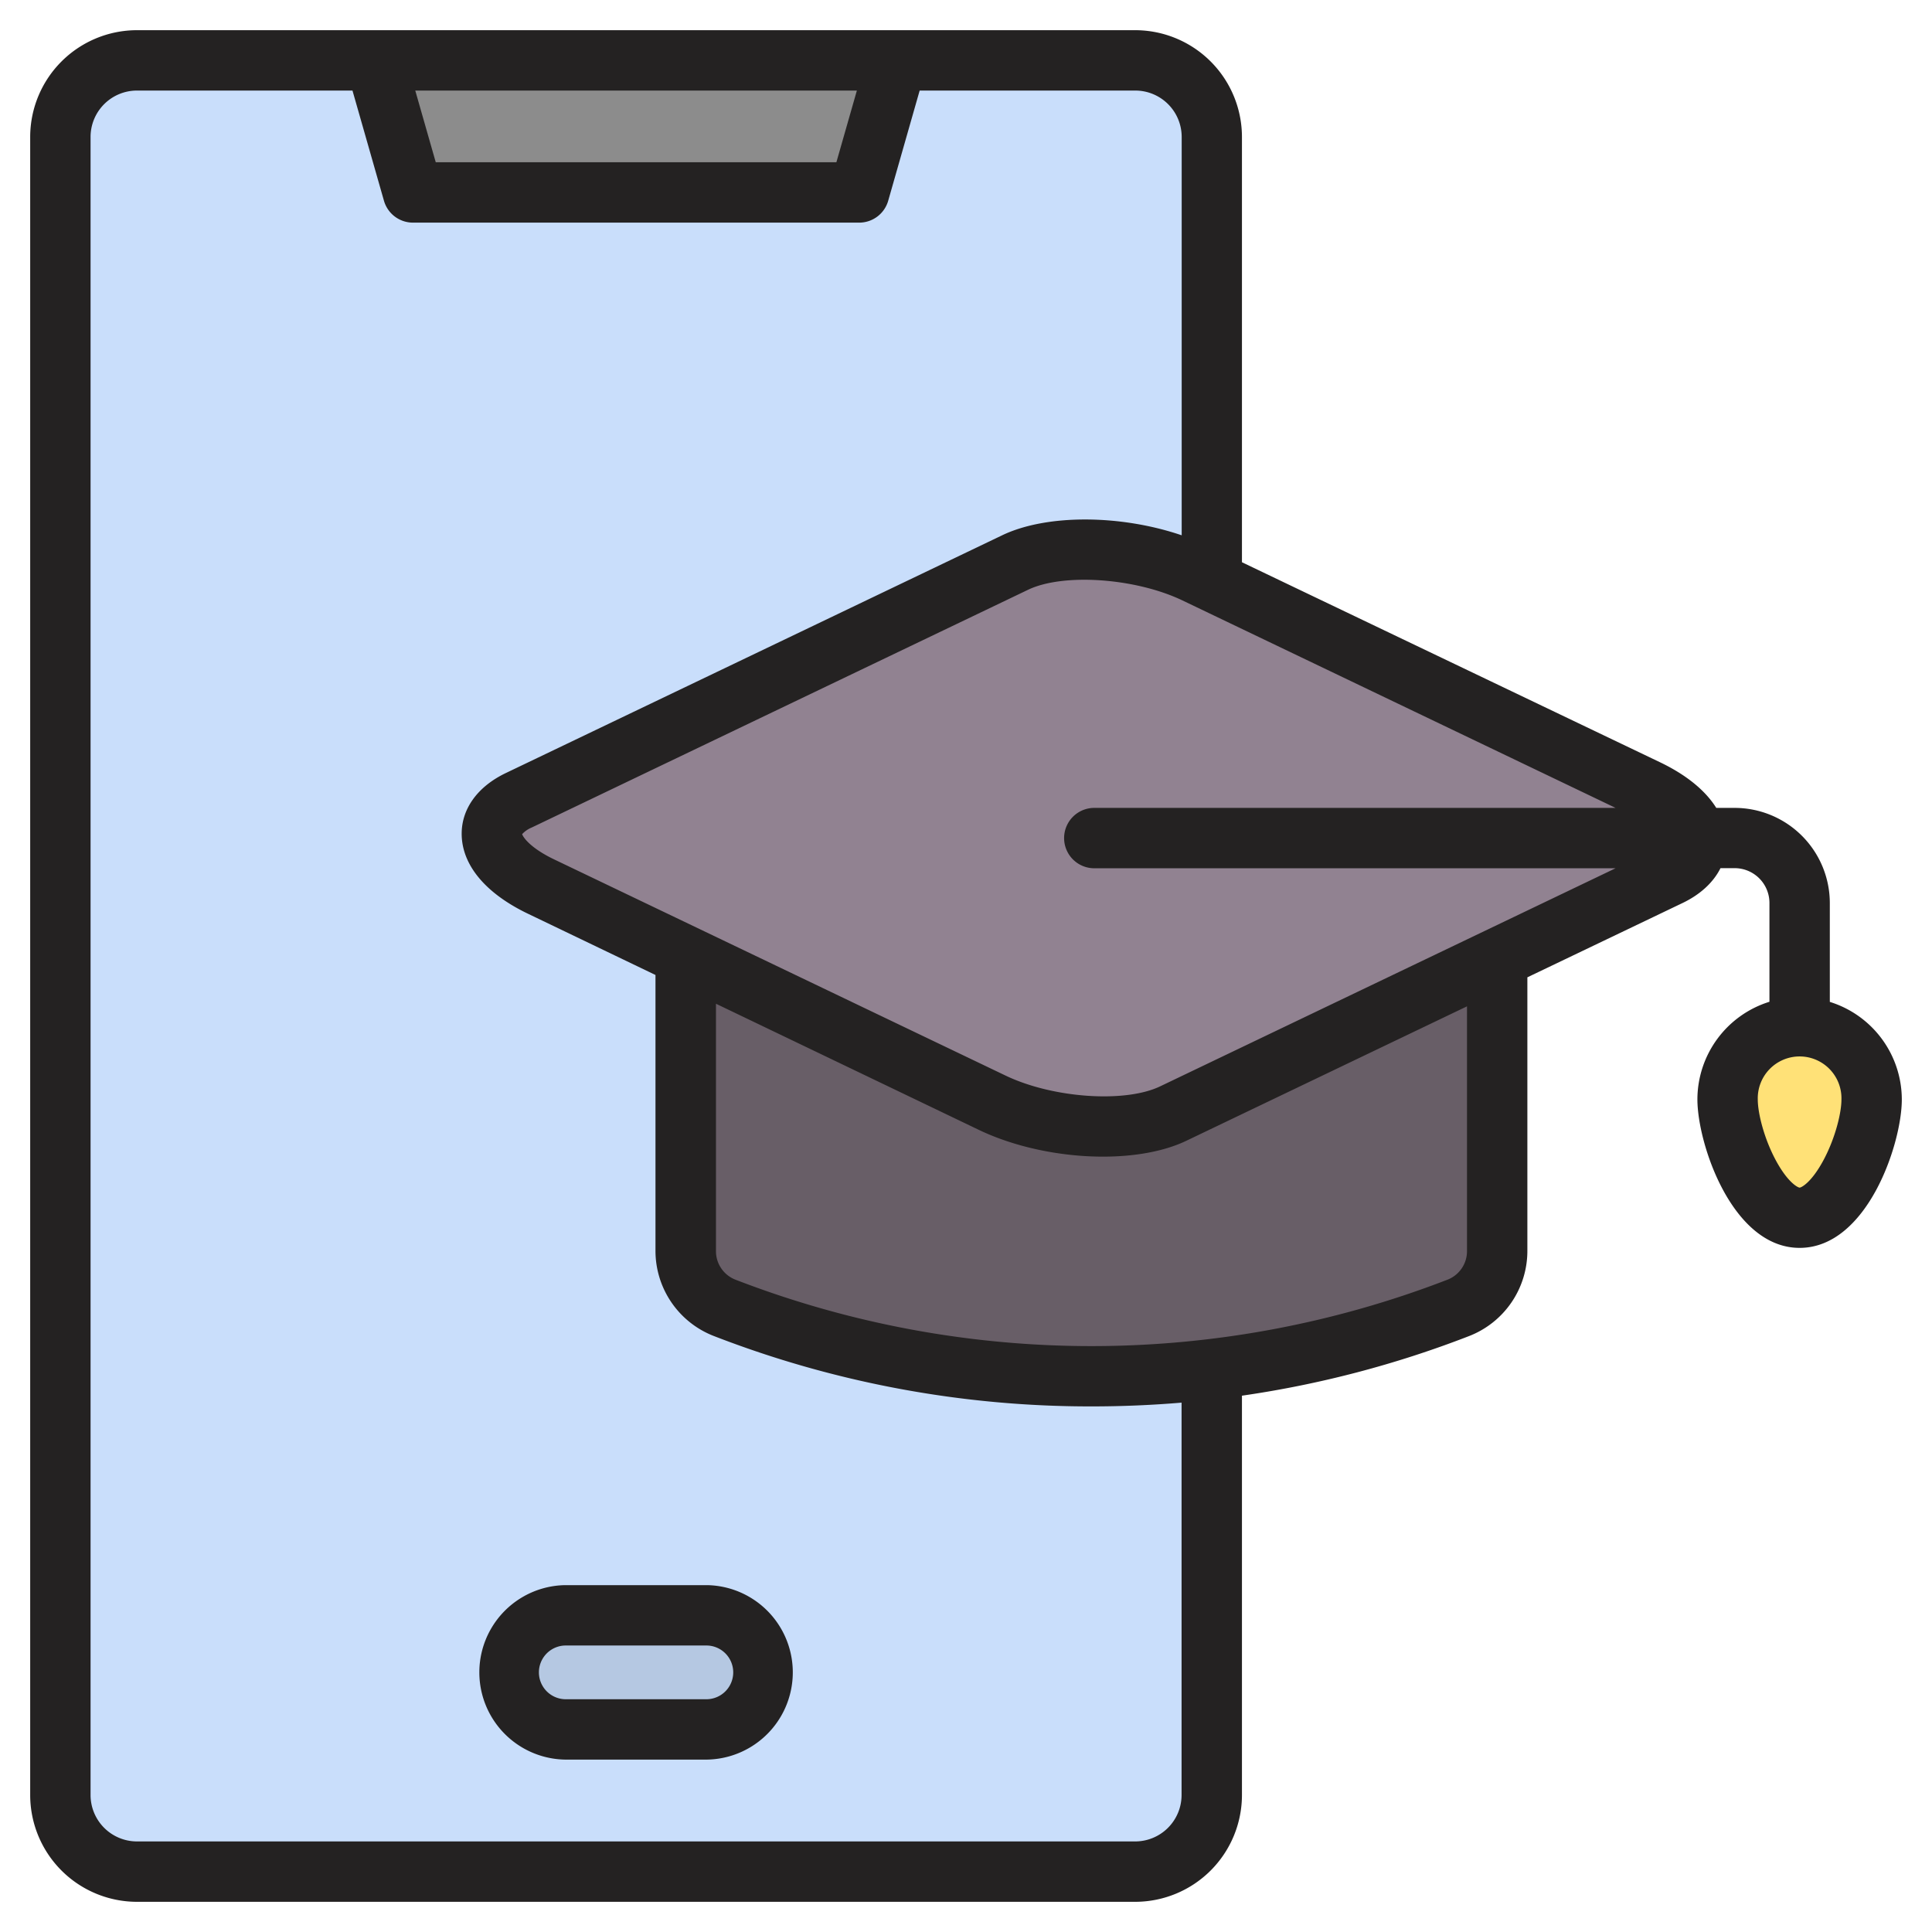 <svg id="Layer_1" viewBox="0 0 512 512" xmlns="http://www.w3.org/2000/svg" data-name="Layer 1"><rect fill="#c9defb" height="480" rx="20.29" width="305.13" x="16" y="15.99"/><path d="m99.44 16h138.25l-9 31.4a4.93 4.93 0 0 1 -4.78 3.6h-110.7a4.93 4.93 0 0 1 -4.8-3.62z" fill="#8c8c8c" fill-rule="evenodd"/><rect fill="#b5c8e2" height="30.23" rx="15.11" width="68.02" x="134.56" y="428.08"/><g fill-rule="evenodd"><path d="m181.74 229.79h215v101.61a16.06 16.06 0 0 1 -10.44 15.24 269.51 269.51 0 0 1 -194.15 0 16.06 16.06 0 0 1 -10.44-15.24z" fill="#685e67"/><path d="m137.48 212.07 131.52-63c11.52-5.52 33.05-4.24 47.84 2.85l119.64 57.28c14.79 7.09 17.46 17.39 5.94 22.91l-131.52 63c-11.52 5.52-33 4.24-47.84-2.85l-119.64-57.26c-14.79-7.11-17.42-17.41-5.94-22.93z" fill="#918291"/><path d="m476.92 272.3a19.09 19.09 0 0 1 19.08 19.09c0 10.54-8.54 31.34-19.08 31.34s-19.09-20.8-19.09-31.34a19.09 19.09 0 0 1 19.09-19.09z" fill="#ffe177"/><path d="m483.34 307.27c-3.27 6.17-6 7.46-6.42 7.46s-3.16-1.29-6.43-7.46c-3.06-5.78-4.66-12.36-4.66-15.88a11.09 11.09 0 1 1 22.17 0c0 3.52-1.6 10.1-4.66 15.88zm-175.9-19.37c-9.31 4.46-28.44 3.13-40.93-2.85l-119.63-57.29c-6.27-3-8.2-5.81-8.51-6.7a7.16 7.16 0 0 1 2.57-1.77l131.52-63c9.32-4.46 28.44-3.13 40.92 2.84l114.76 54.97h-138.14a8 8 0 0 0 0 16h138.14zm81.33 43.5v-64.71l-74.41 35.64c-5.9 2.82-13.71 4.19-22.06 4.19-11 0-23-2.4-32.7-7l-69.86-33.52v65.4a8.1 8.1 0 0 0 5.33 7.79 261.64 261.64 0 0 0 188.37 0 8.1 8.1 0 0 0 5.33-7.79zm-75.64 144.31v-104q-11.86 1-23.87 1a275.67 275.67 0 0 1 -100-18.62 24.21 24.21 0 0 1 -15.55-22.71v-73l-33.71-16.19c-11.38-5.44-17.65-13-17.65-21.26 0-6.65 4.27-12.51 11.71-16.07l131.52-63c11.85-5.68 31.48-5.49 47.58 0v-105.57a12.3 12.3 0 0 0 -12.32-12.29h-57.12l-8.34 29.21a8 8 0 0 1 -7.69 5.79h-118.25a8 8 0 0 1 -7.69-5.81l-8.34-29.19h-57.12a12.3 12.3 0 0 0 -12.29 12.29v439.42a12.31 12.31 0 0 0 12.29 12.29h264.55a12.31 12.31 0 0 0 12.29-12.29zm-86.05-451.71-5.43 19h-106.17l-5.43-19zm257.84 241.51v-26.2a25.24 25.24 0 0 0 -25.21-25.21h-4.88c-2.87-4.6-7.91-8.74-14.9-12.09l-110.8-53.01v-112.71a28.32 28.32 0 0 0 -28.29-28.29h-264.55a28.32 28.32 0 0 0 -28.29 28.29v439.42a28.32 28.32 0 0 0 28.29 28.29h264.55a28.32 28.32 0 0 0 28.29-28.29v-105.84a274.76 274.76 0 0 0 60.09-15.76 24.21 24.21 0 0 0 15.55-22.71v-72.4l41.1-19.68c4.75-2.27 8.2-5.49 10.08-9.25h3.76a9.22 9.22 0 0 1 9.21 9.21v26.2a27.14 27.14 0 0 0 -19.09 25.88c0 11.76 9.22 39.34 27.09 39.34s27.08-27.55 27.08-39.31a27.13 27.13 0 0 0 -19.08-25.88zm-297.46 184.8h-37.79a7.12 7.12 0 0 1 0-14.23h37.79a7.12 7.12 0 0 1 0 14.23zm0-30.23a23.12 23.12 0 0 1 0 46.23h-37.79a23.12 23.12 0 0 1 0-46.23z" fill="#242222"/></g></svg>